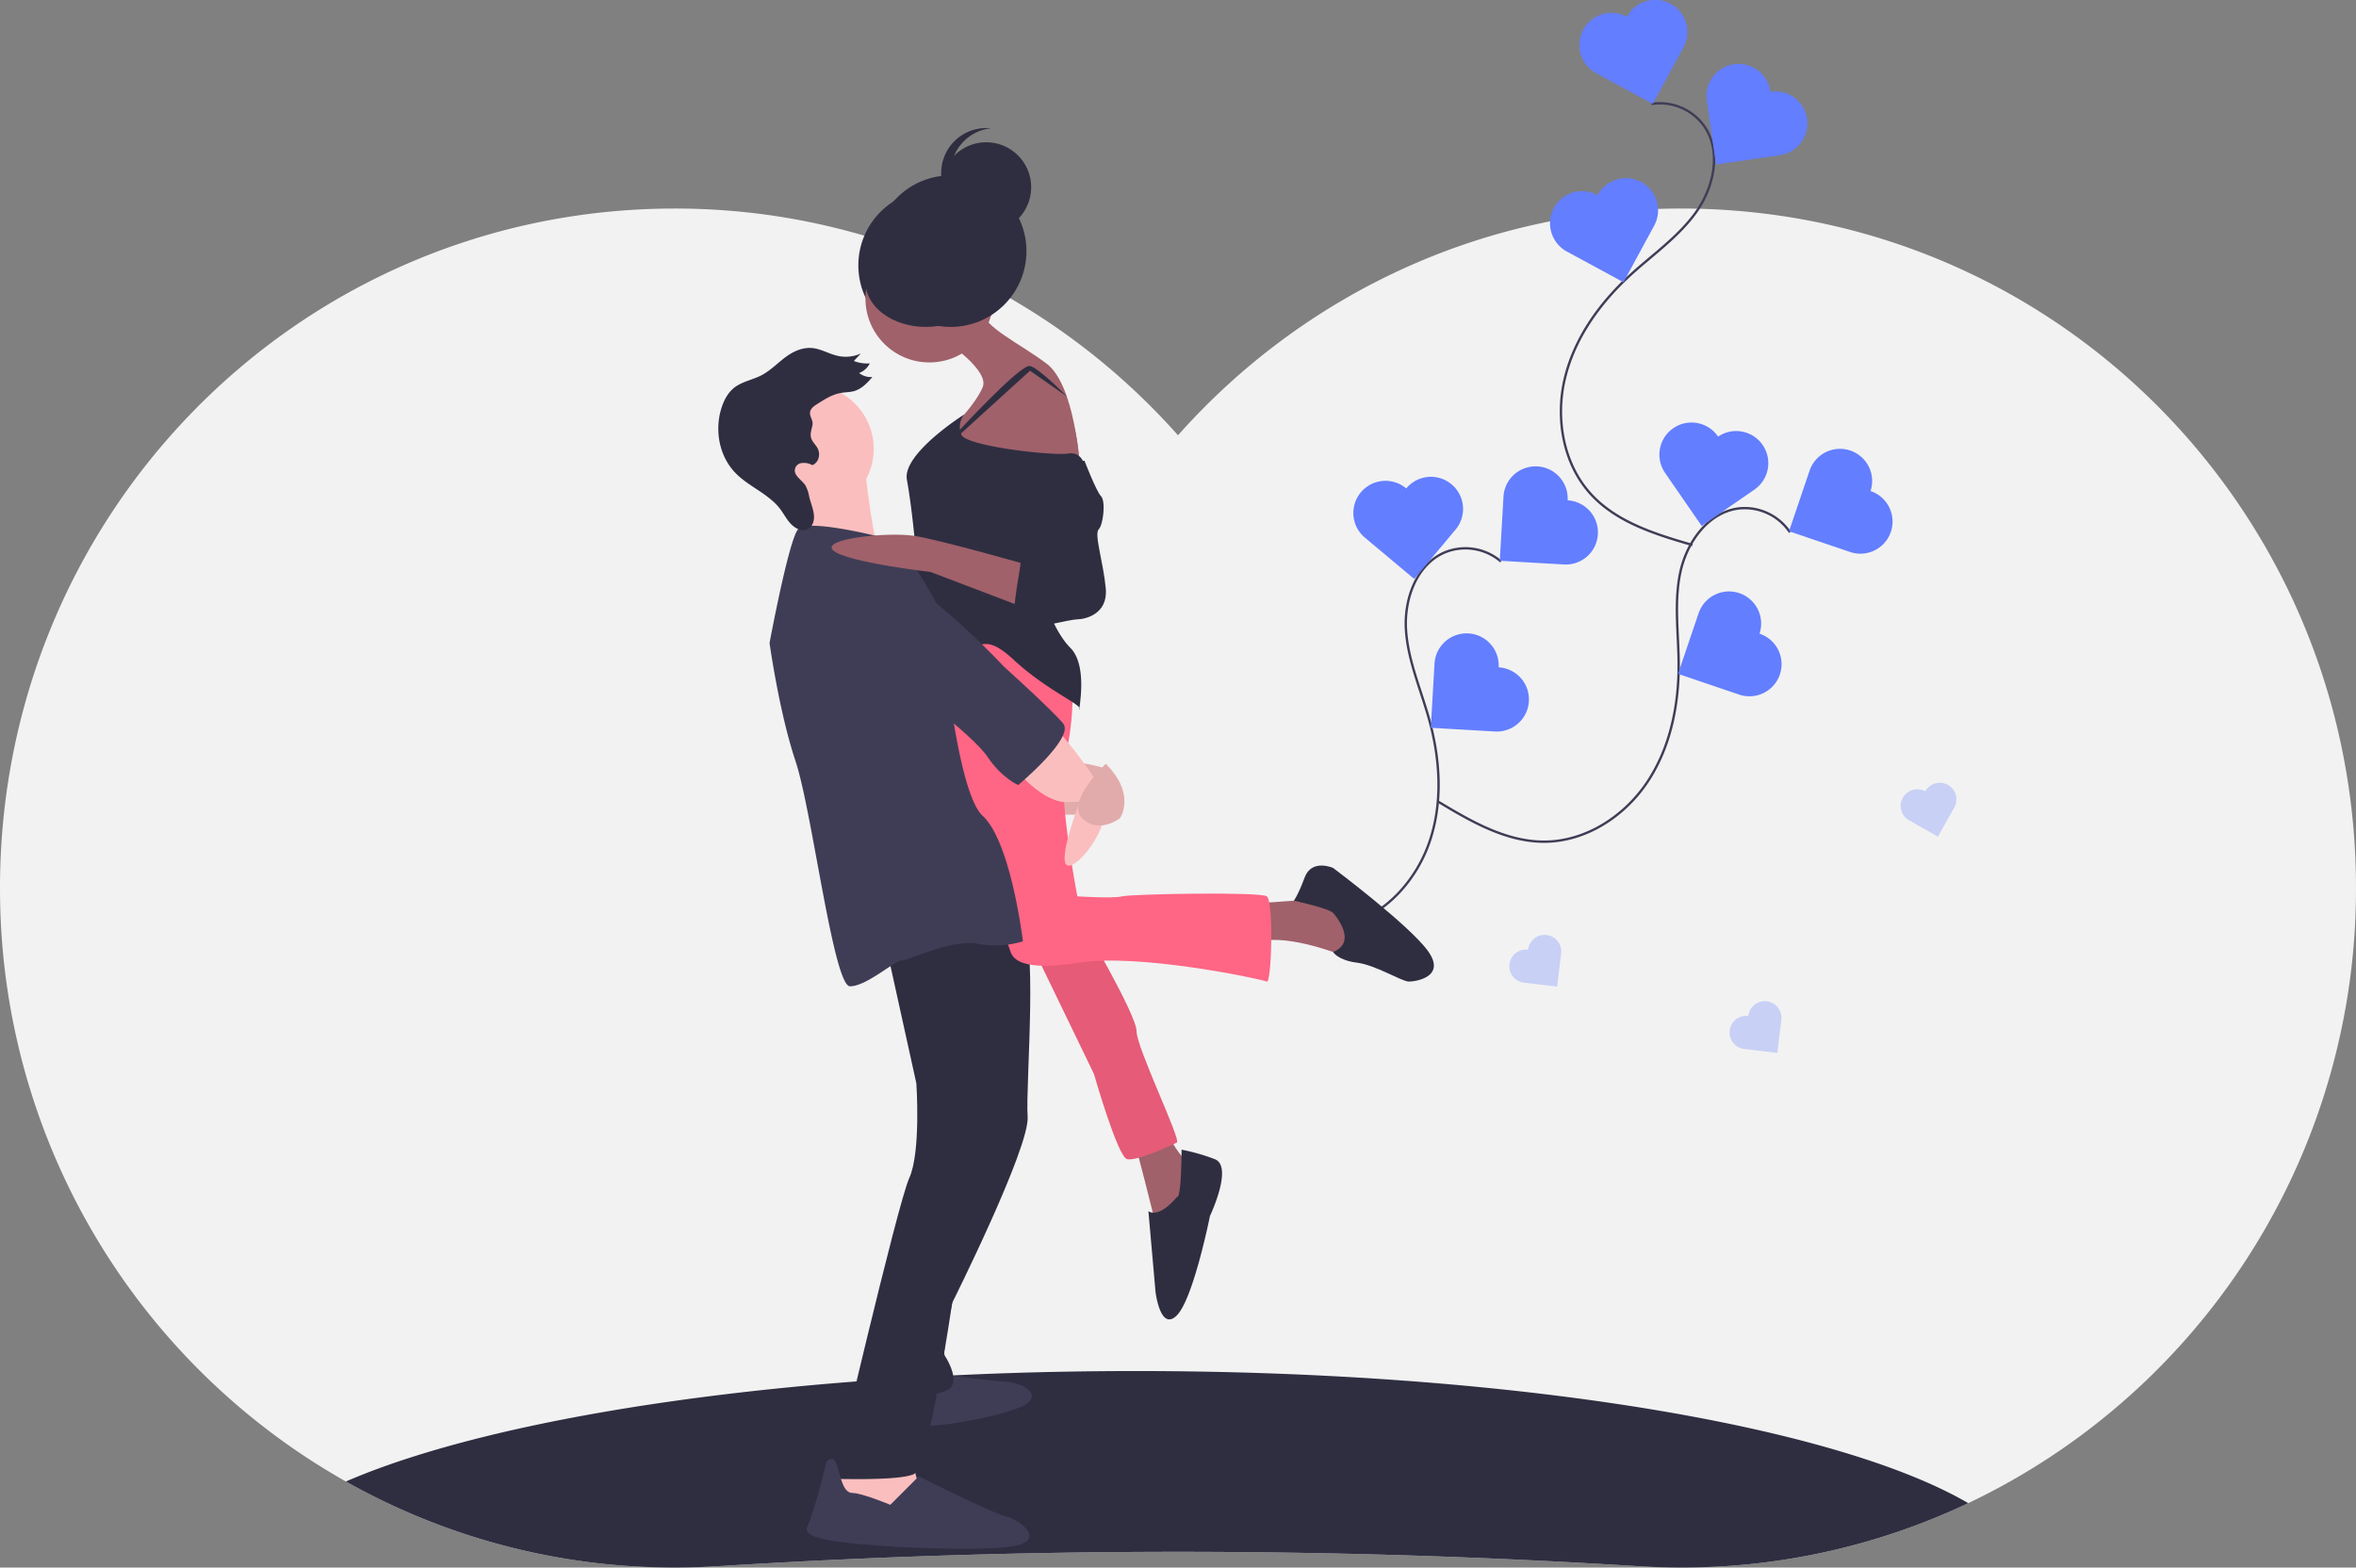 <svg id="e7c617c0-9ccb-498f-9bd6-fe88e17bb2e8" data-name="Layer 1" xmlns="http://www.w3.org/2000/svg" width="994.995" height="662.08" viewBox="0 0 994.995 662.08"><rect x="0" y="0" width="994.995" height="662.08" fill="#808080" stroke="none"/><title>love</title><path d="M1097.44,499.83A287.137,287.137,0,0,1,933.75,753.84a282.147,282.147,0,0,1-121.25,27.2q-9.045,0-17.96-.56a3110.258,3110.258,0,0,0-389.08,0q-8.91.555-17.96.56a282.058,282.058,0,0,1-138.92-36.35,287.209,287.209,0,0,1-146.02-244.86c-3.16-160.68,124.03-292.05,283.61-292.79,84.99-.39,161.37,36.69,213.83,95.77,52.46-59.08,128.84-96.16,213.83-95.77C973.41,207.78,1100.6,339.15,1097.44,499.83Z" transform="translate(-102.502 -118.96)" fill="#f2f2f2"/><path d="M933.75,753.84a282.147,282.147,0,0,1-121.25,27.2q-9.045,0-17.96-.56a3110.258,3110.258,0,0,0-389.08,0q-8.91.555-17.96.56a282.058,282.058,0,0,1-138.92-36.35c64.13-27.78,189.39-46.65,333.42-46.65C741.34,698.04,877.71,721.13,933.75,753.84Z" transform="translate(-102.502 -118.96)" fill="#2f2e41"/><path d="M736.377,356.117a22.982,22.982,0,0,0-23.874-3.782c-11.878,5.18-17.05,19.732-16.22,32.663s6.219,25.062,9.709,37.541c4.687,16.762,5.904,34.929.411,51.444s-18.42,31.069-35.187,35.738c-15.562,4.333-32.071-.011-47.634-4.344" transform="translate(-102.502 -118.96)" fill="none" stroke="#3f3d56" stroke-miterlimit="10"/><path d="M764.553,330.279a13.569,13.569,0,1,0-27.093-1.563l-1.563,27.093,27.093,1.563a13.569,13.569,0,1,0,1.563-27.093Z" transform="translate(-102.502 -118.96)" fill="#637eff"/><path d="M735.421,400.822a13.569,13.569,0,1,0-27.093-1.563l-1.563,27.093,27.093,1.563a13.569,13.569,0,0,0,1.563-27.093Z" transform="translate(-102.502 -118.96)" fill="#637eff"/><path d="M696.383,325.254a13.569,13.569,0,1,0-17.428,20.802l20.802,17.428L717.185,342.682a13.569,13.569,0,1,0-20.802-17.428Z" transform="translate(-102.502 -118.96)" fill="#637eff"/><path d="M858.424,343.766a22.982,22.982,0,0,0-22.004-10.005c-12.828,1.829-21.69,14.477-24.334,27.162s-.682,25.813-.642,38.77c.053,17.405-3.613,35.239-13.307,49.694s-26.03,25.04-43.435,25.073c-16.155.031-30.909-8.554-44.756-16.875" transform="translate(-102.502 -118.96)" fill="none" stroke="#3f3d56" stroke-miterlimit="10"/><path d="M892.465,326.366a13.569,13.569,0,0,0-25.697-8.723l-8.723,25.697,25.697,8.723a13.569,13.569,0,1,0,8.723-25.697Z" transform="translate(-102.502 -118.96)" fill="#637eff"/><path d="M845.594,386.6a13.569,13.569,0,0,0-25.697-8.723l-8.723,25.697,25.697,8.723A13.569,13.569,0,1,0,845.594,386.6Z" transform="translate(-102.502 -118.96)" fill="#637eff"/><path d="M828.096,303.364a13.569,13.569,0,1,0-22.339,15.408l15.408,22.339,22.339-15.408a13.569,13.569,0,0,0-15.408-22.339Z" transform="translate(-102.502 -118.96)" fill="#637eff"/><path d="M799.946,162.865a22.982,22.982,0,0,1,22.288,9.357c7.37,10.658,4.105,25.753-3.41,36.309S800.34,226.561,790.802,235.332c-12.811,11.781-23.412,26.585-27.438,43.517s-.701,36.112,11.095,48.91c10.948,11.879,27.27,16.878,42.782,21.39" transform="translate(-102.502 -118.96)" fill="none" stroke="#3f3d56" stroke-miterlimit="10"/><path d="M789.599,126.062a13.569,13.569,0,1,1,23.855,12.938l-12.938,23.855-23.855-12.938a13.569,13.569,0,1,1,12.938-23.855Z" transform="translate(-102.502 -118.96)" fill="#637eff"/><path d="M777.219,201.373a13.569,13.569,0,1,1,23.855,12.938l-12.938,23.855-23.855-12.938a13.569,13.569,0,1,1,12.938-23.855Z" transform="translate(-102.502 -118.96)" fill="#637eff"/><path d="M850.198,157.687a13.569,13.569,0,1,1,3.863,26.861l-26.861,3.863-3.863-26.861a13.569,13.569,0,1,1,26.861-3.863Z" transform="translate(-102.502 -118.96)" fill="#637eff"/><rect x="440.498" y="331.08" width="25" height="13" fill="#fbbebe"/><rect x="440.498" y="331.08" width="25" height="13" opacity="0.1"/><circle cx="394.498" cy="112.08" r="32" fill="#2f2e41"/><path d="M569.5,443.54s-10-3-12-2,7,9,7,9Z" transform="translate(-102.502 -118.96)" fill="#fbbebe"/><path d="M569.5,443.54s-10-3-12-2,7,9,7,9Z" transform="translate(-102.502 -118.96)" opacity="0.1"/><path d="M500.5,699.54s23,3,27,3,15,4,9,9-44,12-49,9-12-12-7-13S500.5,699.54,500.5,699.54Z" transform="translate(-102.502 -118.96)" fill="#3f3d56"/><polygon points="356.998 617.58 348.998 631.58 358.998 636.58 377.998 640.58 387.998 627.58 383.998 612.58 356.998 617.58" fill="#fbbebe"/><path d="M512.5,633.54s-13,55-11,58,6,11,2,14-20,4-20,4l5-29,7-35Z" transform="translate(-102.502 -118.96)" fill="#2f2e41"/><path d="M476.5,517.54l13,59s2,29-3,40-32,127-32,127,28,1,34-2,16.119-72.265,16.119-72.265S537.5,603.54,536.5,590.54s4.968-79.037-3.516-84.019S476.5,517.54,476.5,517.54Z" transform="translate(-102.502 -118.96)" fill="#2f2e41"/><path d="M478.5,754.54l12-12s32,16,37,17,16,9,5,12-52,1-62,0-30-2-27-8,8-27,8-27,2.764-3.821,4.382,1.09S458.5,749.54,462.5,749.54,478.5,754.54,478.5,754.54Z" transform="translate(-102.502 -118.96)" fill="#3f3d56"/><path d="M632.5,500.54l28-2,19,10-2,12-8,2s-22-9-35-6S632.5,500.54,632.5,500.54Z" transform="translate(-102.502 -118.96)" fill="#a0616a"/><path d="M665.5,504.54s11,12.032,0,16.516c0,0,2,3.484,10,4.484s19,8,22,8,16-2,8-13-40-35-40-35-9-4-12,4-4.583,9.827-4.583,9.827S663.5,502.54,665.5,504.54Z" transform="translate(-102.502 -118.96)" fill="#2f2e41"/><path d="M581.5,600.54s9,34,9,36,12-8,12-8l2-18s-8-8-8-13S581.5,600.54,581.5,600.54Z" transform="translate(-102.502 -118.96)" fill="#a0616a"/><path d="M599.5,624.54s-7,9-12,6l3,34s2,17,9,10,14-42,14-42,10-21,2-24a83.282,83.282,0,0,0-14-4S601.5,625.54,599.5,624.54Z" transform="translate(-102.502 -118.96)" fill="#2f2e41"/><path d="M534.5,510.54l30,62s10,35,14,36,19-6,21-7-17-40-17-47-23-46-23-46Z" transform="translate(-102.502 -118.96)" fill="#ff6584"/><path d="M534.5,510.54l30,62s10,35,14,36,19-6,21-7-17-40-17-47-23-46-23-46Z" transform="translate(-102.502 -118.96)" opacity="0.1"/><path d="M555.5,402.54s1,21-3,35,5,60,5,60,15,1,19,0,58-2,61,0,2,37,0,36-54-12-79-8-28-2-29-4-18-56-18-56l-6-26-8-28,5-27Z" transform="translate(-102.502 -118.96)" fill="#ff6584"/><circle cx="392.498" cy="126.08" r="27" fill="#a0616a"/><circle cx="341.998" cy="189.58" r="27" fill="#fbbebe"/><path d="M502.5,263.54s18,12,15,19-11,15-11,15l-1,11,15,5,38,2s-2-34-14-43-26-15-28-23S502.5,263.54,502.5,263.54Z" transform="translate(-102.502 -118.96)" fill="#a0616a"/><path d="M552.116,288.206c-6.544-12.226-24.957-10.74-28.773,2.592a12.062,12.062,0,0,0,1.157,9.743c7,12,12,21,12,21l22-2S558.933,300.94,552.116,288.206Z" transform="translate(-102.502 -118.96)" fill="#a0616a"/><path d="M509.786,293.954S483.5,310.54,485.5,321.54s4,30,4,37,7,29,17,33,10-7,24,6,29,19,28,21,4-18-4-26-17-31-9-41,15-36,15-36-1-6-7-5-43-3-45-8A8.443,8.443,0,0,1,509.786,293.954Z" transform="translate(-102.502 -118.96)" fill="#2f2e41"/><path d="M506.055,302.434S533.5,272.54,537.5,273.54s15.519,12.834,15.519,12.834L537.5,275.54l-31.445,28.579Z" transform="translate(-102.502 -118.96)" fill="#2f2e41"/><path d="M467.5,313.54s3.756,40.446,8.878,44.223S437.5,360.54,437.5,360.54s10-31,4-35S467.5,313.54,467.5,313.54Z" transform="translate(-102.502 -118.96)" fill="#fbbebe"/><path d="M477.5,346.54s-34-9-38-4-12,48-12,48,4,29,11,50,16,95,23,95,19-11,22-11,21-9,32-7a38.933,38.933,0,0,0,19-1s-5-42-17-53-18-87-18-87S482.5,344.54,477.5,346.54Z" transform="translate(-102.502 -118.96)" fill="#3f3d56"/><path d="M529.5,441.54s11.371,15.433,22.685,16.217l6.315-.217s-10,26-5,27,20-19,15-30-20-28-20-28Z" transform="translate(-102.502 -118.96)" fill="#fbbebe"/><path d="M569.5,441.54s-17,16-10,23,16,0,16,0S582.5,454.54,569.5,441.54Z" transform="translate(-102.502 -118.96)" fill="#fbbebe"/><path d="M569.5,441.54s-17,16-10,23,16,0,16,0S582.5,454.54,569.5,441.54Z" transform="translate(-102.502 -118.96)" opacity="0.1"/><circle cx="401.498" cy="106.08" r="32" fill="#2f2e41"/><circle cx="416.498" cy="79.08" r="19" fill="#2f2e41"/><path d="M504,192.04a19.001,19.001,0,0,1,17-18.893,19.193,19.193,0,0,0-2-.107,19,19,0,1,0,2,37.893A19.001,19.001,0,0,1,504,192.04Z" transform="translate(-102.502 -118.96)" fill="#2f2e41"/><ellipse cx="390.998" cy="119.08" rx="25.5" ry="19" fill="#2f2e41"/><path d="M445.626,298.516c-.35,1.877-1.183,3.763-.48,5.696.521,1.432,1.791,2.567,2.553,3.924,1.535,2.731.518,6.226-2.122,7.296a7.147,7.147,0,0,0-4.912-.831,3.199,3.199,0,0,0-2.478,3.468c.352,2.309,3.044,3.788,4.413,5.848a15.131,15.131,0,0,1,1.672,4.959c.674,2.697,1.859,5.374,1.996,8.072s-1.175,5.549-3.852,5.935c-2.251.325-4.67-1.201-6.298-3.053s-2.726-4.049-4.217-5.998c-4.845-6.335-13.126-9.288-18.734-15.037-7.186-7.367-8.708-18.28-6.137-26.978,1.08-3.653,2.866-7.145,5.901-9.374,3.186-2.339,7.44-3.087,11.007-4.906,3.815-1.945,6.742-5.057,10.116-7.596s7.554-4.576,12.159-3.891c3.212.478,6.259,2.226,9.446,3.051a15.283,15.283,0,0,0,10.417-.859l-2.962,3.178a15.083,15.083,0,0,0,6.712,1.017,8.138,8.138,0,0,1-4.505,4.069,8.086,8.086,0,0,0,5.616,1.693c-2.198,2.511-4.56,5.125-7.946,6-1.659.429-3.466.408-5.178.688-3.65.597-6.723,2.524-9.704,4.415-1.565.993-3.533,2.119-3.522,4.181C444.597,295.197,445.984,296.598,445.626,298.516Z" transform="translate(-102.502 -118.96)" fill="#2f2e41"/><path d="M457.5,356.54s-9,33,7,40,49,33,55,42,13,12,13,12,24-20,19-26-25-24-25-24S475.5,345.54,457.5,356.54Z" transform="translate(-102.502 -118.96)" fill="#3f3d56"/><path d="M536.5,357.54s-36.739-10.502-47.87-12.251S448.5,346.54,454.5,351.54s41,9,41,9l42,16Z" transform="translate(-102.502 -118.96)" fill="#a0616a"/><path d="M536.5,316.54s3,20,3,27,5,13,1,13-7-4-7,0-6,28,0,28,21-4,24-4,13-2,12-13-5-23-3-25,3-12,1-14-7-15-7-15Z" transform="translate(-102.502 -118.96)" fill="#2f2e41"/><g opacity="0.3"><path d="M747.87,520.089a7.009,7.009,0,1,0-1.671,13.917l13.917,1.671,1.671-13.917a7.009,7.009,0,1,0-13.917-1.671Z" transform="translate(-102.502 -118.96)" fill="#637eff"/></g><g opacity="0.3"><path d="M915.599,453.212a7.009,7.009,0,0,0-6.883,12.211l12.211,6.883,6.883-12.211a7.009,7.009,0,1,0-12.211-6.883Z" transform="translate(-102.502 -118.96)" fill="#637eff"/></g><g opacity="0.3"><path d="M840.87,548.089a7.009,7.009,0,1,0-1.671,13.917l13.917,1.671,1.671-13.917a7.009,7.009,0,1,0-13.917-1.671Z" transform="translate(-102.502 -118.96)" fill="#637eff"/></g></svg>